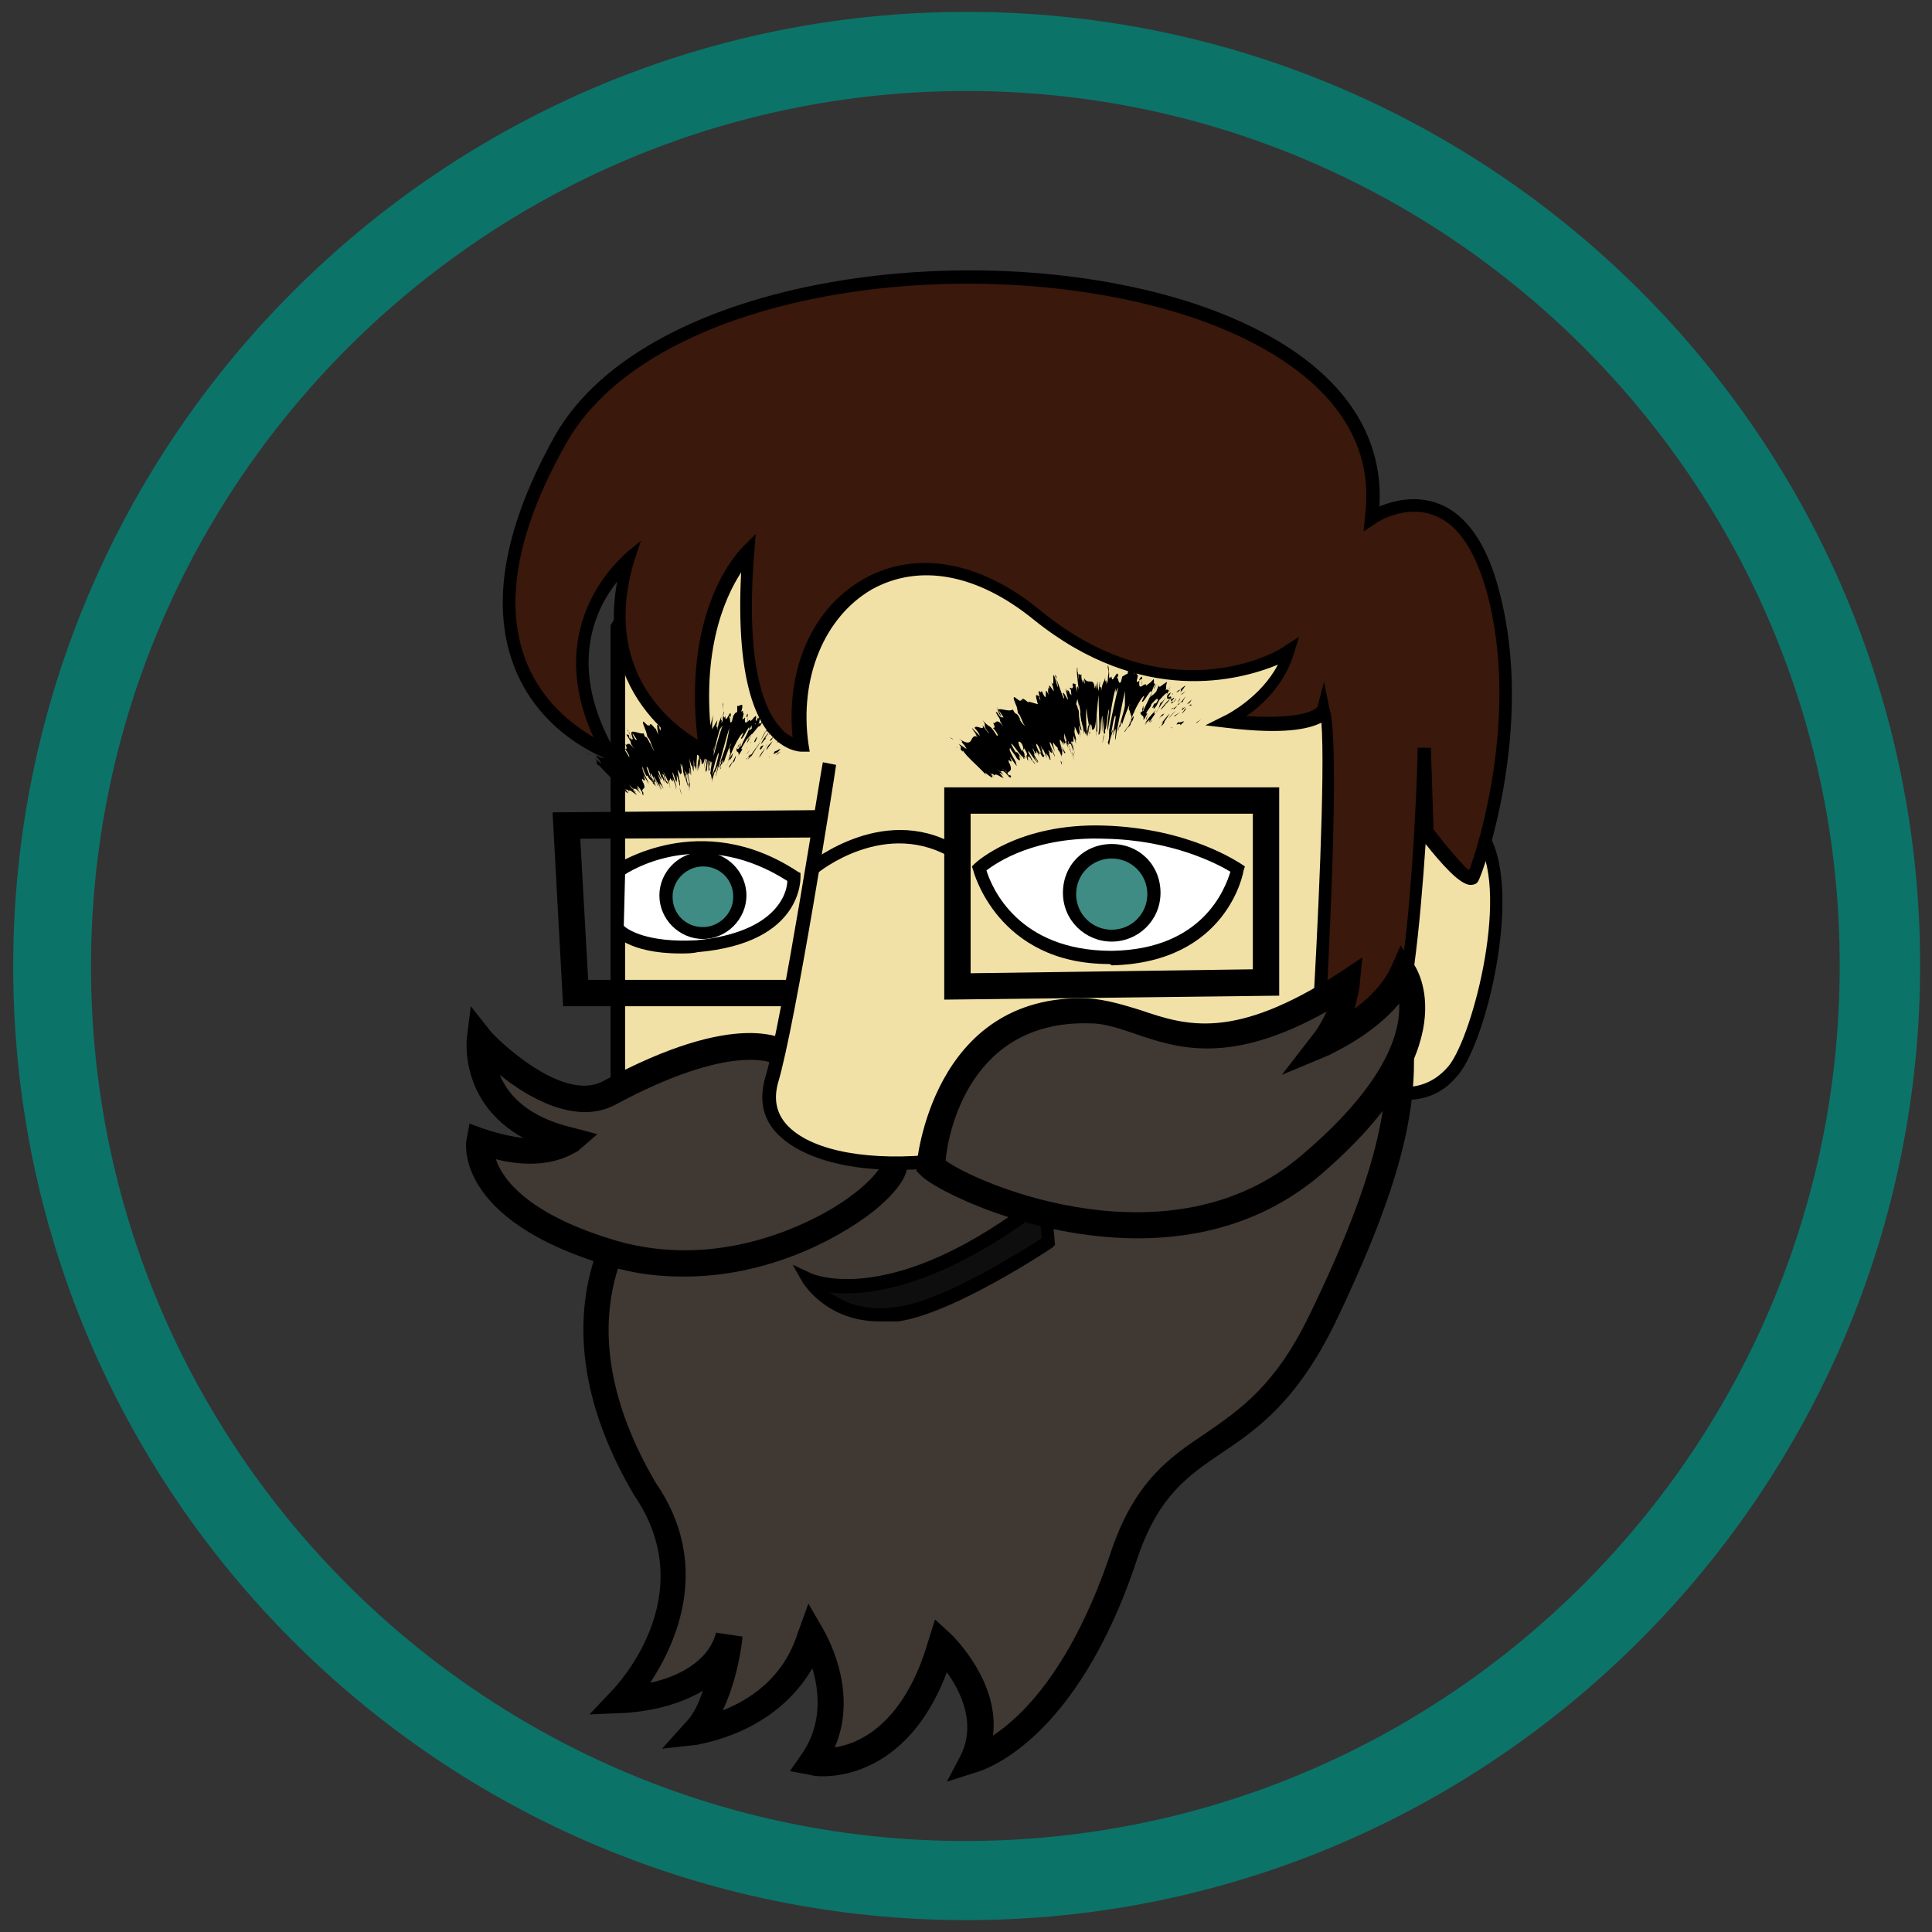 <?xml version="1.0" encoding="utf-8"?>
<!-- Generator: Adobe Illustrator 21.1.0, SVG Export Plug-In . SVG Version: 6.00 Build 0)  -->
<svg version="1.1" id="Layer_1" xmlns="http://www.w3.org/2000/svg" xmlns:xlink="http://www.w3.org/1999/xlink" x="0px" y="0px"
	 viewBox="0 0 146.5 146.5" style="enable-background:new 0 0 146.5 146.5;" xml:space="preserve">
<rect x="0" y="0" width="146.5" height="146.5" fill="#333333" stroke="none"/>
<style type="text/css">
	.st0{clip-path:url(#SVGID_2_);}
	.st1{fill:#F2E1A6;}
	.st2{fill:#FFFFFF;}
	.st3{fill:#3E8C84;}
	.st4{fill:#403833;}
	.st5{fill:#0E0E0E;}
	.st6{fill:#3A180C;}
	.st7{fill:#0C7369;}
</style>
<g>
	<defs>
		<path id="SVGID_1_" d="M73.3,0.9C33.4,0.9,0.9,33.4,0.9,73.3s32.4,72.3,72.3,72.3s72.3-32.4,72.3-72.3S113.1,0.9,73.3,0.9z"/>
	</defs>
	<clipPath id="SVGID_2_">
		<use xlink:href="#SVGID_1_"  style="overflow:visible;"/>
	</clipPath>
	<g class="st0">
		<g>
			<polygon class="st1" points="46.8,47.6 46.8,86.5 75.9,101.7 103.3,85 105,53.9 97.2,40.5 53.6,37 			"/>
			<path d="M75.9,102.3l-0.3-0.1L46.3,86.8V47.4l7-10.9L97.5,40l8,13.8l0,0.1l-1.7,31.4l-0.2,0.1L75.9,102.3z M47.3,86.2l28.6,15
				l26.9-16.4l1.7-30.7l-7.6-13l-43-3.4l-6.5,10.2V86.2z"/>
		</g>
		<g>
			<path class="st2" d="M46.9,65.9c0,0,6.1-4.3,13.3,0.5c0,0,0.4,4.6-7.4,5.3c-4.9,0.3-6-1.4-6-1.4L46.9,65.9z"/>
			<path d="M51.6,72.3c-4,0-5.1-1.5-5.2-1.6l-0.1-0.1l0.1-4.9l0.2-0.1c0.1,0,6.5-4.4,13.9,0.5l0.2,0.1l0,0.2c0,0.1,0.3,5.1-7.8,5.8
				C52.5,72.3,52,72.3,51.6,72.3z M47.3,70.2c0.3,0.3,1.8,1.3,5.5,1.1c6.2-0.6,6.9-3.7,6.9-4.5c-6.1-3.9-11.2-1.2-12.3-0.5
				L47.3,70.2z"/>
		</g>
		<g>
			<path class="st2" d="M74.2,65.8c0,0,1.6,6.9,10.1,6.7s9.5-6.7,9.5-6.7s-3.7-2.6-10.1-2.8C77.3,62.9,74.2,65.8,74.2,65.8z"/>
			<path d="M84.1,73.1c-8.5,0-10.3-7.1-10.3-7.1l-0.1-0.3l0.2-0.2c0.1-0.1,3.3-3.1,9.8-2.9c6.5,0.2,10.2,2.8,10.4,2.9l0.3,0.2
				l-0.1,0.3c0,0.1-1.2,7-10,7.2C84.2,73.1,84.1,73.1,84.1,73.1z M74.8,66c0.4,1.3,2.4,6.1,9.5,6.1c6.9-0.1,8.6-4.7,9-6
				c-1-0.6-4.4-2.4-9.5-2.5C78.5,63.4,75.6,65.4,74.8,66z"/>
		</g>
		<g>
			<circle class="st3" cx="84.3" cy="67.7" r="3.2"/>
			<path d="M84.3,71.4c-2,0-3.7-1.6-3.7-3.7s1.6-3.7,3.7-3.7s3.7,1.6,3.7,3.7S86.3,71.4,84.3,71.4z M84.3,65.1
				c-1.5,0-2.7,1.2-2.7,2.7s1.2,2.7,2.7,2.7c1.5,0,2.7-1.2,2.7-2.7S85.8,65.1,84.3,65.1z"/>
		</g>
		<g>
			<circle class="st3" cx="53.3" cy="68" r="2.8"/>
			<path d="M53.3,71.2c-1.8,0-3.3-1.5-3.3-3.3s1.5-3.3,3.3-3.3c1.8,0,3.3,1.5,3.3,3.3S55.1,71.2,53.3,71.2z M53.3,65.7
				c-1.2,0-2.3,1-2.3,2.3s1,2.3,2.3,2.3c1.2,0,2.3-1,2.3-2.3S54.6,65.7,53.3,65.7z"/>
		</g>
		<g>
			<path d="M90.7,54.8c0,0,0.3-0.2,0.4-0.3C91,54.6,90.7,54.9,90.7,54.8z"/>
			<polygon points="89.7,55 89.8,54.9 89.5,55.2 			"/>
			<path d="M89.4,54.7c-0.5,0.5,0.2,0,0.1,0.3l-0.1,0.1l0.4-0.4C89.6,54.7,89.3,54.9,89.4,54.7z"/>
			<path d="M90.3,53.4c-0.2,0.2-0.2,0.1,0,0.1C90.3,53.5,90.3,53.5,90.3,53.4C90.3,53.5,90.3,53.5,90.3,53.4z"/>
			<path d="M90.3,53.5C90.4,53.5,90.4,53.3,90.3,53.5L90.3,53.5z"/>
			<path d="M90,53.4l0.2-0.1c0.1-0.1,0.1-0.2,0.2-0.3C90.3,53.1,90.2,53.2,90,53.4z"/>
			<path d="M89.6,53.7L89.6,53.7C89.7,53.6,89.8,53.6,89.6,53.7z"/>
			<path d="M89.9,53.6l-0.2,0.1c-0.1,0.1-0.2,0.3,0.1,0C89.6,53.8,89.8,53.7,89.9,53.6z"/>
			<path d="M89.9,53.7c-0.1,0.1-0.1,0.2-0.3,0.4C89.7,54.1,90,53.7,89.9,53.7z"/>
			<path d="M88.8,55.2l-0.1,0.2L88.8,55.2C88.8,55.3,89,55,88.8,55.2z"/>
			<path d="M89.9,52.8c-0.1,0.1-0.2,0.3-0.4,0.5l0.2-0.1C89.7,53.1,89.8,53,89.9,52.8z"/>
			<path d="M89.5,53.3l-0.2,0.1C89.3,53.5,89.4,53.4,89.5,53.3z"/>
			<polygon points="89.1,54.3 89.5,54 89,54.3 			"/>
			<polygon points="89.7,52.6 89.9,52.4 89.5,52.7 			"/>
			<path d="M89.5,52.5c0.2-0.2,0.3-0.4,0.4-0.5c-0.1,0-0.3,0.2-0.4,0.3C89.5,52.2,89.6,52.3,89.5,52.5z"/>
			<path d="M89.2,52.5c0.1,0,0.2-0.1,0.3-0.2C89.4,52.3,89.3,52.4,89.2,52.5z"/>
			<path d="M89.3,53.3c0.1-0.1,0.2-0.3,0.2-0.4L89.3,53.3L89.3,53.3z"/>
			<path d="M89.2,53.3L89.2,53.3C89.2,53.2,89.2,53.2,89.2,53.3C89.2,53.2,89.2,53.2,89.2,53.3z"/>
			<path d="M89.3,53.3L89.3,53.3C89.2,53.3,89.2,53.3,89.3,53.3z"/>
			<path d="M89.2,53.9c-0.2,0.1-0.4,0.3-0.6,0.6C88.8,54.3,88.9,54.1,89.2,53.9z"/>
			<path d="M89,53.7l0,0.1c0.1-0.1,0.2-0.2,0.3-0.3L89,53.7z"/>
			<polygon points="88.8,53.8 89,53.7 88.9,53.7 			"/>
			<path d="M89,52.9C88.9,53,88.9,53,88.8,53c0,0.1,0,0.2,0,0.2C88.9,53.1,89.1,52.9,89,52.9z"/>
			<path d="M89.1,53.1L89.1,53.1C89.1,53.2,89.1,53.2,89.1,53.1z"/>
			<path d="M88.4,52.8C88.4,52.8,88.4,52.8,88.4,52.8L88.4,52.8L88.4,52.8z"/>
			<path d="M88.8,53.3c0,0.1,0.1,0,0.2-0.1C88.9,53.2,88.9,53.2,88.8,53.3C88.8,53.3,88.8,53.3,88.8,53.3z"/>
			<path d="M88.9,52.6c0,0.1-0.1,0.2-0.1,0.2C88.9,52.7,89,52.5,88.9,52.6z"/>
			<path d="M89.2,53C89.2,53,89.2,53,89.2,53C89.2,52.9,89.2,53,89.2,53z"/>
			<path d="M89.2,53c-0.1,0-0.1,0.1-0.2,0.2c0,0,0.1,0,0.1-0.1C89.1,53.1,89.1,53.1,89.2,53z"/>
			<path d="M86.8,55c0.2-0.3,0.5-0.6,0.3-0.2c0.2-0.2,0.9-1.3,1.3-1.9c-0.1,0.1-0.2,0.3-0.4,0.4c-0.1,0.2-0.1,0.5-0.4,0.8
				c-0.2,0.1,0-0.2,0.1-0.4c-0.2,0.4-0.5,0.5-0.9,1.2l0.2-0.2C87,54.8,86.9,54.9,86.8,55z"/>
			<path d="M88.5,53L88.5,53c0.1-0.1,0.1-0.2,0.3-0.5c-0.2,0.1-0.3,0.2-0.3,0.3C88.5,52.8,88.5,52.9,88.5,53L88.5,53z"/>
			<path d="M88.7,53c-0.3,0.3-0.4,0.4-0.7,0.8c0.1,0,0.3-0.3,0.4-0.4C88.2,53.5,88.6,53.3,88.7,53c0,0,0.1,0,0.1,0
				c0-0.1,0-0.1,0-0.2l0,0l0,0l0,0c0,0,0,0.1,0,0c0,0,0,0,0,0C88.8,52.9,88.7,53,88.7,53c0-0.1,0.1-0.1,0.1-0.1l0-0.1l0,0l-0.3,0.1
				C88.6,53,88.6,53,88.7,53z"/>
			<path d="M87.9,55.2C87.9,55.1,88,55.1,87.9,55.2C87.9,55.1,87.9,55.1,87.9,55.2z"/>
			<path d="M88,54.9c0,0,0.2-0.2,0.2-0.1c-0.1,0.1-0.1,0.2-0.2,0.3c0.1-0.1,0.3-0.2,0.3-0.4l0,0c0.1-0.1,0.4-0.6,0.4-0.6
				C88.4,54.4,88.3,54.6,88,54.9z"/>
			<path d="M88.3,54.1l-0.2,0.1l-0.2,0.3l0.1-0.2C88.1,54.4,88.2,54.2,88.3,54.1z"/>
			<polygon points="88.5,52.6 88.8,52.2 88.4,52.7 			"/>
			<polygon points="88.4,52.5 88.6,52.2 88.4,52.4 			"/>
			<path d="M80.6,56.5l0,0.1C80.6,56.6,80.6,56.5,80.6,56.5z"/>
			<path d="M80.7,56.5l-0.1-0.2C80.7,56.4,80.7,56.5,80.7,56.5z"/>
			<path d="M84.1,51.1c0-0.4-0.1-0.9-0.1-0.5L84.1,51.1C84.1,51,84.1,51,84.1,51.1z"/>
			<path d="M81.7,53.8c0,0,0,0.1,0,0.1c0-0.1,0-0.3,0-0.4C81.7,53.6,81.7,53.7,81.7,53.8z"/>
			<path d="M82,55.6l-0.1-0.3C81.9,55.4,82,55.5,82,55.6z"/>
			<path d="M79.8,57.3l0.2,0.4C80,57.7,79.9,57.5,79.8,57.3z"/>
			<path d="M86.6,51.8c0-0.2,0-0.3,0-0.3C86.6,51.8,86.5,52.2,86.6,51.8z"/>
			<path d="M79.1,52.1c0,0.1,0,0.2,0.1,0.3C79.1,52.3,79.1,52.2,79.1,52.1z"/>
			<path d="M86.4,51.5c0,0,0,0.1,0,0.1c0.1-0.1,0.1-0.1,0.2-0.1C86.6,51.3,86.6,51.2,86.4,51.5z"/>
			<path d="M76.4,58.9C76.4,58.9,76.4,58.9,76.4,58.9C76.4,59,76.4,59,76.4,58.9z"/>
			<path d="M72.7,56.3C72.7,56.3,72.7,56.2,72.7,56.3C72.7,56.2,72.7,56.2,72.7,56.3z"/>
			<path d="M87.8,52C87.9,52,87.8,51.9,87.8,52L87.8,52z"/>
			<path d="M87.1,53.6c0,0-0.1,0.1-0.1,0.2C87.1,53.7,87.1,53.6,87.1,53.6z"/>
			<path d="M85.3,53.9L85.3,53.9C85.3,54,85.3,54,85.3,53.9z"/>
			<path d="M87.8,52.2c0-0.1,0-0.1,0-0.1C87.8,52.1,87.8,52.1,87.8,52.2z"/>
			<path d="M87.9,52C87.9,52,87.9,52,87.9,52C87.9,52,87.9,51.9,87.9,52z"/>
			<path d="M87.8,52C87.8,52,87.8,52,87.8,52C87.8,52,87.8,52,87.8,52C87.8,52,87.8,52,87.8,52z"/>
			<path d="M77.6,56.8C77.5,56.8,77.5,56.8,77.6,56.8C77.6,56.9,77.6,56.9,77.6,56.8z"/>
			<path d="M83.2,55.6C83.2,55.6,83.2,55.6,83.2,55.6L83.2,55.6L83.2,55.6z"/>
			<path d="M83.1,55.9c0-0.5,0-0.5,0.1-0.4l0-1.3L83.1,55.9z"/>
			<path d="M80.2,56.8l0.2,0.3c0.2,0.6,0.1,0.4,0.3,0.9c-0.5-1.3,0.1-0.2-0.3-1.5l0.1,0.3c0,0,0,0.1,0,0.1c0.3,0.6-0.3-0.9-0.1-0.8
				c0.1,0.1,0.2,0.3,0.2,0.4l0-0.3c0,0,0.1,0.2,0.1,0.2l0.1-0.1l0,0c-0.1-0.2-0.1-0.5-0.2-0.7c0.1,0.2,0,0.1,0.1,0.3l0-0.3
				c0.1,0.3,0.2,0.7,0.1,0.6c0.5,1.3-0.1-0.3,0.3,0.4l0,0.2c0.3,0.7,0.2,0.4,0.4,0.9c-0.1-0.2-0.5-1.1-0.5-1.5
				c0.1,0.1,0.1,0.1,0-0.1c0.1,0.5,0.1,0.3,0.2,0.3l0.2,0.6c0-0.2-0.1-0.5-0.2-0.8c0.1,0,0.2,0.5,0.3,0.9c0.1,0.1-0.3-0.7-0.2-0.9
				c0.1,0.2,0.1,0,0.1-0.4c0.1,0.2,0.1,0.4,0.2,0.6l-0.1-0.5c0,0,0,0.2,0.1,0.2c0-0.2-0.2-0.6-0.1-0.8c-0.1-0.7,0.4,1,0.3,0.2
				c0.1,0.2,0.1,0.4,0.1,0.6c0-0.5,0-0.4-0.1-1.1l0.2,0.4c-0.1-0.5-0.2-1-0.2-1.5c-0.1-0.2-0.1-0.4-0.2-0.5l0.1-0.4
				c0,0.1,0.1,0.3,0.1,0.6c0-0.1,0-0.1,0-0.2c0.1,0.2,0.1,0.6,0.2,0.9c0-0.1-0.1-0.3-0.1-0.4c0,0.4,0.1,0.8,0.2,1.2
				c0-0.1,0-0.1,0-0.2c0,0.1,0,0.2,0,0.3c0,0.1,0-0.1,0-0.2l0.1,0.7l0-0.3l0.2,0.4c0-0.7-0.1-1.8,0-2.1c0,0.5,0.1,0.8,0.2,1.5
				c-0.1-0.6-0.1,0.3-0.2,0.2c0,0.1,0.1,0.4,0.1,0.5l0-0.6c0.1,0.5,0.1,0.4,0.1,0.6c-0.1-1,0-0.7,0-1c0,0.3,0.1,0.7,0,0.6
				c0.1,0.7,0-1.2,0.1-0.5c0,0,0,0,0,0.1c0-0.3,0.1-0.1,0.1,0.2l0,0c0.1,0.1,0.3,0,0.3-0.9c0,0.1,0,1,0,1.2c0-1,0.1-1.9,0.2-2.9
				c0,0.7,0.1,2.5,0,2.9c0,0.1,0,0.2,0.1,0c0-0.1,0-1.1,0-1.1c0.1,0.8,0,0.4,0.1,1.1c0-0.2,0-1.3,0.1-1.3c0,0.2,0,1.1,0,1.2l0.1-1.1
				c0,0.2,0,1,0,1.3c0-0.2,0.1,0,0.1-0.1l0-0.3c0.1,0.2,0.2-1.6,0.3-1.5c0,0.2-0.2,1.4-0.1,1.6c0.1-0.6,0.4-2.7,0.6-3.2l0,0.3
				l0.2-0.4c-0.2,0.8-0.6,2.6-0.7,3.3c0,0.3,0,0.4,0,0.4c0,0.3-0.1,0.5-0.1,0.5l0.1,0.2c0.1-0.7,0.2-0.7,0.3-1.2
				c-0.1,0.2-0.2,0.4-0.2,0.7c0.1-0.7,0.3-1.9,0.4-1.7c0,0.3-0.2,1.2-0.2,1.4c0-0.2,0.2-0.4,0.1-0.3l-0.1,0.3c0,0.3,0.2-0.9,0.2-0.2
				c0,0-0.1,0.9,0,0.5c0.1-0.8,0.6-3.1,0.7-3.6c0,0.1,0,0.8,0,1.1c-0.1,0.6-0.4,1.4-0.5,1.9c0-0.2,0.1-0.4,0.1-0.5
				c0,0.2-0.1,0.6-0.1,0.5c0.2-0.7,0.1,0.1,0.2-0.6c0.1-0.2,0,0.1,0.1,0.1c0.1-0.4,0.5-1.4,0.6-1.6c-0.1,0.2-0.1,0.4-0.1,0.5
				c0.1,0.1,0.1,0.4,0.2,0.5c0,0.2-0.1,0.4-0.2,0.6c0.1-0.1,0.1-0.3,0.2-0.3c-0.1,0.6-0.1,0.1-0.3,0.7c0.1-0.4,0.3-0.5,0.4-0.7
				c0.2-0.6-0.1-0.1-0.2,0.1c0.3-0.8,0.7-1.6,1-1.9c0.2-0.2-0.2,0.5-0.1,0.4c0.1,0.2,0.8-1.3,0.7-0.6c-0.2,0.5-0.5,1-0.6,1.3
				c-0.2,0.1,0-0.4,0-0.4l0,0.3c-0.1,0.2-0.2,0.3-0.2,0.1c-0.1,0.5,0.3,0.2,0.2,0.7c0.1-0.1,0.2-0.3,0.3-0.5l-0.1,0
				c0.2-0.4,0.4-0.5,0.4-0.7c0.2-0.2,0.5-0.6,0.5-0.3l-0.3,0.5c0.1-0.2,0.1-0.4,0-0.2c0.2-0.2-0.3,0.8,0.2,0.1l0.2-0.4
				c0.2-0.2,0.6-0.7,0.6-0.5c0.3-0.5-0.1,0,0.3-0.6c-0.4,0.8-0.2-0.2-0.6,0.7c0.4-0.7,0.1-0.4,0.3-1C88,52,87.9,52.2,87.9,52
				c0,0-0.1,0.1-0.1,0.1l0,0l0,0c0,0,0,0,0,0c0,0.1-0.1,0.2-0.1,0.3c-0.3,0.4-0.4,0.3-0.5,0.5c0-0.1,0.1-0.2,0.2-0.4l-0.2,0.3
				c0.2-0.4,0.2-0.7,0.4-0.9l-0.1-0.1c0-0.3,0-0.4-0.1-0.2c0-0.1-0.3,0.4-0.1,0.1L86.9,52l0-0.1c-0.2-0.1-0.6,0.6-0.5-0.3
				c-0.1,0.1-0.2,0.2-0.2,0l0.1-0.4c-0.1,0.1-0.1-0.4-0.3-0.1c0.2-1-0.3-0.3-0.4-0.5l-0.1,0.5c-0.1,0-0.2,0.1-0.4,0.2l-0.1,0.4
				c-0.2,0.3-0.2-0.4-0.3-0.3c0-0.2,0.1-0.1,0.1,0c0-1-0.5,0.7-0.5-0.1c-0.1,0.2-0.1,0.1-0.1,0c0,0,0,0,0,0c0,0,0,0,0,0
				c0-0.1,0-0.2,0-0.2c0,0.1,0,0.2,0,0.2c0,0-0.1,0.1-0.1,0.2l0-0.5c0,0,0,0,0,0c0-0.2-0.1,0.2-0.1,0.6c0,0.1-0.1,0.2-0.1,0.3
				c0-0.8-0.1,0.3-0.1-0.6c0,0.4-0.2,0.3-0.3,1.1c0-0.1,0-0.2,0-0.2c0-0.1-0.1-0.2-0.1,0l0-0.6l-0.1,0.8c-0.1-0.4-0.1-0.6,0-1.1
				c-0.1,0.7-0.1,0.3-0.2,1l0-0.4c0,0-0.1,0.5-0.1,0.2c-0.1-0.8-0.5-0.1-0.8-0.7c0.2,1.2-0.2-0.5-0.1,0.4c-0.1-0.3-0.1-0.4-0.1-0.7
				c-0.1,0.3-0.3-0.4-0.2,0.4c-0.1-0.3,0-0.4-0.1-0.6c0,0.1,0,0.2,0,0.1c0-0.2,0-0.2,0-0.4c-0.1,0.1,0,0.9,0.1,1.7
				c-0.1-0.4-0.2-0.3-0.1,0.2c-0.1-0.3-0.2-0.5-0.1-0.6c-0.1,0-0.4-0.3-0.2,0.3c0-0.2-0.1,0-0.1,0c-0.1,0-0.1-0.1-0.2,0l0.1,0.1
				c0.1,0.8,0,0.2-0.1,0.3l0-0.1c-0.3-0.5,0,0.3-0.3-0.3l0.1,0.5c0.3,1-0.3-0.5-0.3-0.1l0.1,0.3c0,0.4-0.5-1.3-0.6-1.4
				c0-0.1,0-0.1,0-0.2c-0.3-0.5,0.2,0.6,0.1,0.8c-0.1-0.3-0.2-0.8-0.3-0.9c-0.1-0.2,0.1,1.1-0.2,0.5c0.1,0.2,0.2,0.5,0.2,0.7
				c0,0.1-0.5-0.9-0.3-0.1c0-0.1-0.1-0.1-0.1-0.2c0,0.2-0.1,0.4,0.1,0.8c-0.6-1.5,0,0.9-0.6-0.5l-0.1,0.1l-0.1-0.1
				c-0.1,0,0,0.3,0.1,0.7c-0.1-0.1-0.1-0.2-0.1-0.3c-0.3-0.2-0.3-0.1-0.1,0.6L78,53.2c0.1,0.3-0.6-0.6-0.5,0c0-0.1-0.1-0.1-0.1-0.2
				c0.1,0.6-1-1-0.3,0.6l0.1,0.5c0.2,0.1,0.3,0.7,0.5,0.9c0,0.1-0.4-0.4-0.4-0.5l0.1,0.1c-0.4-0.8-0.3-0.2-0.6-0.8
				c-0.3,0.2-0.8-0.1-1.1,0l0.4,0.6l-0.1,0c-0.1-0.1-0.3-0.5-0.2-0.5c-0.2-0.3,0.1,0.4,0.2,0.5c-0.3-0.2-0.4-0.8-0.4-0.8l0,0.1
				l0.1,0.1c0.1,0.3,0.3,0.6,0.2,0.6c-0.1-0.1-0.3-0.4-0.3-0.4c0,0,0-0.1,0,0l-0.1,0l0.3,0.5c0.1,0.3-0.1,0,0.3,0.6
				c-0.6-0.8-0.6-0.1-0.8-0.3c0.2,0.4,0.1,0.4,0,0.4c0.1,0.1,0.5,0.6,0.3,0.6c-0.7-1.1-0.4-0.4-1.1-1.2c0.4,0.5-0.1,0.3,0.5,1
				c-0.1,0-0.3-0.4-0.5-0.6c0.2,0.5-0.5-0.1-0.6,0.2c0.1,0.1,0.3,0.3,0.4,0.6l-0.6-0.6c0,0.1,0.6,0.8,0.2,0.4
				c0.1,0.1,0.2,0.3,0.3,0.3c-0.8-0.4-0.2,1-1.5,0.1c0.3,0.2,0.3,0.3,0.2,0.3c0.1,0,0.3,0.3,0.4,0.5l-0.6-0.4
				c0.4,0.5-0.1,0.2,0.3,0.6l0-0.1c0.4,0.6,1.2,1.2,1.8,1.9c-0.5-0.7,0.9,0.8,0.3-0.2c0.1,0.1,0.2,0.3,0.3,0.4
				c-0.2-0.3-0.3-0.4-0.1-0.3l0.1,0.1c0.1-0.2,0.4,0.1,0.7,0.2l-0.3-0.4c0.1,0,0.2,0.1,0.3,0.2c-0.4-0.6-0.1,0-0.6-0.6
				c0.6,0.7,0.3-0.2,1,0.7c0.1,0-0.3-0.4-0.3-0.5l0.2,0.2L76,58.3c0.1,0,0.3,0.3,0.5,0.5c0,0,0,0.1,0,0.1c0.3,0.2,0.1-0.2,0.1-0.1
				l-0.2-0.1c0-0.3,0.4-0.1,0.2-0.7l-0.1-0.2c-0.1-0.4,0.2,0.1,0.2-0.1l0,0c-0.1-0.2-0.1-0.3-0.1-0.3c0.1,0.2,0.3,0.4,0.5,0.7
				C77,57.6,77,57.8,76.6,57l0.2,0.3c-0.2-0.3-0.3-0.4-0.2-0.6c0.1,0.3,0.3,0.4,0.5,0.8c0.6,0.6-0.2-0.8,0.4,0.1
				c-0.5-0.9-0.4-0.4-0.5-0.6c-0.2-0.3-0.4-0.7-0.3-0.6c0.1,0,0.8,1.1,0.9,1c0,0,0,0.1,0,0.1c0.2,0.2-0.1-0.3,0.2,0
				c-0.3-0.5,0.1,0-0.3-0.7l0,0.2c-0.1-0.2-0.5-1-0.1-0.7c0.1,0.1,0.2,0.3,0.2,0.5c0.1,0.2,0-0.2,0.1,0c0.4,0.7,0,0.2,0.2,0.8
				c0.2,0.3-0.2-0.6,0.2,0.2c-0.5-1,0.2,0.1-0.2-0.7l0.2,0.4c0-0.1-0.1-0.3-0.1-0.3l0.3,0.6c-0.2-0.5,0.3,0.3,0.2,0.1
				c-0.1,0.1-0.3-0.5-0.5-0.8c-0.2-0.6,0.7,1,0.7,0.7c0,0.1-0.2-0.2-0.3-0.4c0.1,0.1,0.2,0.2,0.3,0.4c0.1-0.1-0.3-0.4-0.3-0.7
				c0.3,0.5-0.1-0.2-0.1-0.4l0.2,0.4c0.3,0.2-0.4-0.9-0.2-0.6l0.3,0.6l0-0.2l0.2,0.5c-0.1-0.4-0.1-0.3,0.1-0.2
				c-0.2-0.3-0.4-0.8-0.3-0.8c0.2,0.2,0.2,0.4,0.2,0.3c0.1,0.3,0.3,0.6,0,0.2c0.1,0.1,0.1,0.3,0.2,0.4c0.2,0.3,0.1,0,0.2,0
				c0,0,0,0-0.1-0.1l-0.2-0.7c0.1,0.2,0.1,0.3,0.2,0.4c0-0.1-0.1-0.3-0.1-0.3c0.2,0.4,0.3,0.7,0.4,0.9l-0.1-0.4
				c0.1,0.1,0.3,0.4,0.3,0.5c0.2,0.2-0.2-0.8,0-0.5c0-0.1-0.1-0.1-0.1-0.2c0.1,0,0.4,0.5,0.2-0.1l0.3,0.6c0-0.2-0.4-0.8-0.4-1.1
				c0-0.2,0.3,0.5,0.4,0.7c-0.1-0.3-0.3-1,0-0.5C80.3,56.8,80.2,56.7,80.2,56.8z M80.9,56.2c0,0.1,0.1,0.4,0,0.1
				C80.8,55.8,80.9,56,80.9,56.2z M82,54.7C82,54.9,82,54.8,82,54.7C81.9,54.6,82,54.6,82,54.7z M87.3,52.1
				C87.3,52.1,87.2,52.2,87.3,52.1C87.3,52,87.3,52,87.3,52.1z M87.3,52.4c0-0.1,0.1-0.1,0.1-0.2c-0.1,0.1-0.1,0.1-0.1,0.1
				C87.2,52.4,87.2,52.5,87.3,52.4z M75.6,54.2L75.6,54.2C75.7,54.4,75.7,54.3,75.6,54.2z"/>
			<path d="M82,55.4c0-0.1,0-0.2-0.1-0.3C81.9,55.2,81.9,55.3,82,55.4z"/>
			<polygon points="79.8,57.2 79.8,57.2 79.8,57.3 			"/>
			<path d="M84.5,55.7c0-0.1,0-0.2,0-0.2C84.5,55.6,84.5,55.7,84.5,55.7z"/>
			<path d="M88.3,52l-0.1,0.1c0,0,0,0.1,0,0.2C88.2,52.1,88.3,52,88.3,52z"/>
			<path d="M87.2,54.8C87.2,54.8,87.2,54.9,87.2,54.8l0.2-0.2C87.4,54.6,87.2,54.7,87.2,54.8z"/>
			<path d="M87.5,53.4c-0.2,0.4-0.1,0.3,0,0.2c0,0,0,0,0,0C87.8,53.2,87.7,53.3,87.5,53.4z"/>
			<path d="M87.5,53.6C87.5,53.6,87.6,53.6,87.5,53.6C87.7,53.5,87.6,53.6,87.5,53.6z"/>
			<path d="M87.5,52.2c0,0.1,0.3-0.5,0.2-0.3C88,51.5,87.3,52.4,87.5,52.2z"/>
			<polygon points="86.9,54.6 87.1,54.1 86.9,54.5 			"/>
			<path d="M86.7,54.1l0,0.2C86.8,54.2,86.8,54.1,86.7,54.1C86.8,54.1,86.8,53.9,86.7,54.1z"/>
			<path d="M86.8,54.1C86.9,54.1,86.9,54.1,86.8,54.1C86.9,54.1,86.9,54.1,86.8,54.1z"/>
			<polygon points="86.7,54.7 86.7,54.6 86.7,54.5 			"/>
			<path d="M86.1,53.7l-0.1,0.1c-0.1,0.2-0.1,0.3,0,0.2C86,53.9,86,53.8,86.1,53.7z"/>
			<path d="M85.7,55c0-0.1,0.1-0.2,0.1-0.4l-0.3,0.6L85.7,55z"/>
			<path d="M85.5,55.1c-0.1,0.2-0.3,0.4-0.2,0.4C85.4,55.3,85.5,55.2,85.5,55.1z"/>
			<polygon points="84.8,54 84.8,54 85,53 			"/>
			<path d="M83.6,56.3c0,0.2,0.1-0.6,0.1-0.3c0-0.2,0-0.3,0-0.5C83.7,55.8,83.7,55.6,83.6,56.3z"/>
			<path d="M83.7,55.5c0,0,0-0.1,0-0.2C83.8,55.4,83.8,55.5,83.7,55.5z"/>
			<polygon points="72.2,56 72,55.9 72.3,56.1 			"/>
			<path d="M72.6,56.7l-0.4-0.5L72.6,56.7C72.5,56.7,72.5,56.6,72.6,56.7z"/>
			<path d="M81.4,57.4l0-0.2c-0.1-0.2-0.1-0.2-0.1-0.2L81.4,57.4z"/>
			<polygon points="80.7,57.1 80.8,57.1 80.5,56.6 			"/>
			<path d="M80.5,58c0,0,0-0.1,0-0.1C80.6,58,80.3,57.3,80.5,58z"/>
		</g>
		<g>
			<path d="M60,56.7c0,0,0.3-0.3,0.3-0.3C60.2,56.4,59.9,56.7,60,56.7z"/>
			<polygon points="59,57.1 59.2,57 58.8,57.3 			"/>
			<path d="M58.8,56.9c-0.4,0.6,0.2,0,0.1,0.2l-0.1,0.1l0.4-0.4C59,56.8,58.7,57.1,58.8,56.9z"/>
			<path d="M59.6,55.5C59.4,55.8,59.4,55.7,59.6,55.5C59.6,55.6,59.6,55.6,59.6,55.5C59.6,55.6,59.6,55.6,59.6,55.5z"/>
			<path d="M59.6,55.6C59.6,55.6,59.7,55.4,59.6,55.6L59.6,55.6z"/>
			<path d="M59.4,55.6l0.2-0.2c0.1-0.1,0.1-0.2,0.2-0.3C59.6,55.2,59.5,55.4,59.4,55.6z"/>
			<path d="M59,56L59,56C59.1,55.8,59.1,55.8,59,56z"/>
			<path d="M59.3,55.8l-0.2,0.1c-0.1,0.1-0.2,0.3,0.1,0C59,56,59.2,55.9,59.3,55.8z"/>
			<path d="M59.2,55.9c-0.1,0.1-0.1,0.2-0.3,0.4C59.1,56.3,59.4,55.9,59.2,55.9z"/>
			<path d="M58.3,57.4l-0.1,0.2L58.3,57.4C58.3,57.5,58.4,57.3,58.3,57.4z"/>
			<path d="M59.3,55.1c-0.1,0.1-0.2,0.3-0.3,0.5l0.1-0.1C59.1,55.4,59.2,55.3,59.3,55.1z"/>
			<path d="M59,55.6l-0.2,0.2C58.8,55.8,58.9,55.7,59,55.6z"/>
			<polygon points="58.5,56.6 58.9,56.2 58.5,56.6 			"/>
			<polygon points="59.1,54.9 59.4,54.6 59,55 			"/>
			<path d="M58.9,54.9c0.2-0.2,0.2-0.4,0.4-0.6c-0.1,0-0.2,0.2-0.4,0.4C59,54.6,59,54.7,58.9,54.9z"/>
			<path d="M58.7,54.9c0.1,0,0.1-0.1,0.2-0.2C58.9,54.7,58.8,54.8,58.7,54.9z"/>
			<path d="M58.7,55.6c0-0.1,0.2-0.3,0.2-0.4L58.7,55.6L58.7,55.6z"/>
			<path d="M58.7,55.6L58.7,55.6C58.7,55.6,58.7,55.6,58.7,55.6C58.7,55.6,58.7,55.6,58.7,55.6z"/>
			<path d="M58.7,55.6L58.7,55.6C58.7,55.7,58.7,55.7,58.7,55.6z"/>
			<path d="M58.6,56.2c-0.2,0.2-0.4,0.3-0.5,0.7C58.3,56.6,58.4,56.5,58.6,56.2z"/>
			<path d="M58.4,56.1l0,0.1c0.1-0.1,0.2-0.2,0.2-0.3L58.4,56.1z"/>
			<polygon points="58.3,56.2 58.4,56.1 58.5,56 			"/>
			<path d="M58.6,55.3c-0.1,0.1-0.2,0.1-0.2,0.1c0,0.1,0,0.1,0,0.2C58.5,55.5,58.6,55.3,58.6,55.3z"/>
			<path d="M58.6,55.5L58.6,55.5C58.6,55.5,58.6,55.6,58.6,55.5z"/>
			<path d="M58.1,55.3C58.1,55.3,58,55.3,58.1,55.3L58.1,55.3L58.1,55.3z"/>
			<path d="M58.3,55.7c0,0.1,0,0,0.1-0.1C58.4,55.6,58.4,55.6,58.3,55.7C58.3,55.7,58.3,55.7,58.3,55.7z"/>
			<path d="M58.5,55.1c0,0.1-0.1,0.2-0.1,0.2C58.5,55.2,58.6,55,58.5,55.1z"/>
			<path d="M58.7,55.4C58.7,55.4,58.7,55.4,58.7,55.4C58.7,55.3,58.7,55.4,58.7,55.4z"/>
			<path d="M58.7,55.4c0,0-0.1,0.1-0.2,0.2c0,0,0.1,0,0.1-0.1C58.6,55.5,58.6,55.4,58.7,55.4z"/>
			<path d="M56.6,57.6c0.2-0.3,0.4-0.6,0.3-0.2c0.2-0.2,0.9-1.4,1.2-2c-0.1,0.1-0.2,0.3-0.3,0.5c-0.1,0.2-0.2,0.5-0.4,0.8
				c-0.2,0.1,0-0.1,0.1-0.3c-0.2,0.4-0.4,0.6-0.8,1.2l0.2-0.2C56.7,57.4,56.6,57.5,56.6,57.6z"/>
			<path d="M58.1,55.5L58.1,55.5c0.1-0.1,0.1-0.2,0.3-0.5c-0.1,0.1-0.2,0.3-0.3,0.4L58.1,55.5L58.1,55.5z"/>
			<path d="M58.3,55.5c-0.3,0.4-0.4,0.5-0.6,0.9c0.1,0,0.2-0.3,0.4-0.4C57.9,56,58.2,55.8,58.3,55.5C58.3,55.5,58.3,55.5,58.3,55.5
				c0.1-0.1,0.1-0.1,0.1-0.2l0,0l0,0l0,0c0,0,0,0.1,0,0c0,0,0,0,0,0C58.3,55.4,58.3,55.4,58.3,55.5c0-0.1,0.1-0.1,0.1-0.1l0-0.1l0,0
				l-0.2,0.1C58.2,55.5,58.2,55.5,58.3,55.5z"/>
			<path d="M57.5,57.6C57.5,57.6,57.5,57.5,57.5,57.6C57.5,57.5,57.5,57.6,57.5,57.6z"/>
			<path d="M57.6,57.3c0,0,0.1-0.2,0.1-0.1c-0.1,0.1-0.1,0.2-0.2,0.3c0.1-0.1,0.2-0.2,0.3-0.4l0,0c0.1-0.1,0.3-0.6,0.4-0.7
				C58,56.8,57.8,57,57.6,57.3z"/>
			<path d="M57.9,56.5l-0.2,0.1L57.5,57l0.1-0.2C57.7,56.9,57.8,56.7,57.9,56.5z"/>
			<polygon points="58.2,55.1 58.4,54.7 58,55.2 			"/>
			<polygon points="58,55.1 58.2,54.7 58.1,54.9 			"/>
			<path d="M51.7,58.8l0,0.1C51.7,58.9,51.7,58.9,51.7,58.8z"/>
			<path d="M51.8,58.8l0-0.2C51.8,58.7,51.8,58.8,51.8,58.8z"/>
			<path d="M54.8,53.9c0-0.4,0.1-0.9,0-0.5L54.8,53.9C54.8,53.8,54.8,53.8,54.8,53.9z"/>
			<path d="M52.7,56.4c0,0,0,0.1,0,0.1c0-0.1,0-0.3,0-0.4C52.7,56.2,52.7,56.3,52.7,56.4z"/>
			<path d="M52.7,58.2l-0.1-0.3C52.7,58,52.7,58.1,52.7,58.2z"/>
			<path d="M51.2,59.5l0.1,0.4C51.3,59.9,51.2,59.7,51.2,59.5z"/>
			<path d="M56.7,54.6c0-0.2,0-0.2,0-0.3C56.7,54.6,56.6,54.9,56.7,54.6z"/>
			<path d="M50.6,54.3c0,0.1,0,0.2,0,0.3C50.7,54.5,50.7,54.4,50.6,54.3z"/>
			<path d="M56.6,54.3c0,0,0,0.1,0,0.1c0.1-0.1,0.1-0.1,0.1-0.1C56.7,54.1,56.7,54,56.6,54.3z"/>
			<path d="M48.7,60.4C48.7,60.4,48.7,60.3,48.7,60.4C48.7,60.4,48.7,60.4,48.7,60.4z"/>
			<path d="M45.3,57.5C45.3,57.5,45.3,57.5,45.3,57.5C45.3,57.4,45.2,57.4,45.3,57.5z"/>
			<path d="M57.6,54.6C57.7,54.6,57.7,54.6,57.6,54.6L57.6,54.6z"/>
			<path d="M57,56.2c0,0-0.1,0.1-0.1,0.2C56.9,56.3,56.9,56.3,57,56.2z"/>
			<path d="M55.4,56.7L55.4,56.7C55.4,56.8,55.4,56.8,55.4,56.7z"/>
			<path d="M57.6,54.8c0-0.1,0-0.1,0-0.1C57.6,54.7,57.6,54.8,57.6,54.8z"/>
			<path d="M57.7,54.7C57.7,54.7,57.7,54.7,57.7,54.7C57.7,54.6,57.7,54.6,57.7,54.7z"/>
			<path d="M57.6,54.6C57.6,54.6,57.6,54.7,57.6,54.6C57.6,54.7,57.6,54.7,57.6,54.6C57.6,54.6,57.6,54.6,57.6,54.6z"/>
			<path d="M49.4,58.6C49.4,58.6,49.4,58.6,49.4,58.6C49.4,58.7,49.4,58.7,49.4,58.6z"/>
			<path d="M53.6,58.3C53.6,58.3,53.6,58.3,53.6,58.3L53.6,58.3L53.6,58.3z"/>
			<path d="M53.5,58.6c0.1-0.5,0.1-0.5,0.1-0.4l0.1-1.2L53.5,58.6z"/>
			<path d="M51.4,59l0.1,0.4c0.1,0.6,0,0.4,0.2,0.9c-0.4-1.3,0.1-0.2-0.3-1.5l0.1,0.3c0,0,0,0.1,0,0.1c0.2,0.6-0.2-1-0.1-0.8
				c0.1,0.1,0.1,0.3,0.1,0.4l0-0.3c0,0,0.1,0.3,0.1,0.2l0.1-0.1l0,0c0-0.2-0.1-0.5-0.1-0.7c0.1,0.2,0,0.1,0.1,0.3l0-0.3
				c0.1,0.3,0.1,0.7,0.1,0.6c0.3,1.3,0-0.3,0.2,0.4l0,0.2c0.2,0.7,0.2,0.5,0.3,0.9c-0.1-0.2-0.3-1.2-0.3-1.5c0,0.1,0.1,0.1,0-0.1
				c0.1,0.5,0.1,0.4,0.1,0.3l0.1,0.6c0-0.2-0.1-0.5-0.1-0.8c0,0.1,0.1,0.5,0.2,1c0.1,0.1-0.2-0.8-0.1-0.9c0.1,0.2,0.1,0,0.1-0.4
				c0.1,0.2,0,0.4,0.1,0.6l0-0.5c0,0,0,0.2,0,0.2c0-0.2-0.1-0.6-0.1-0.8c-0.1-0.7,0.2,1,0.2,0.2c0,0.2,0,0.4,0.1,0.6
				c0-0.5,0-0.4,0-1.1l0.1,0.4c-0.1-0.5-0.1-1,0-1.5c0-0.2-0.1-0.4-0.1-0.5l0.1-0.3c0,0.1,0,0.3,0,0.6c0-0.1,0-0.1,0-0.2
				c0,0.2,0,0.6,0,1c0-0.1,0-0.3-0.1-0.4c0,0.4,0,0.8,0,1.2c0-0.1,0-0.1,0-0.2c0,0.1,0,0.2,0,0.3c0,0.1,0-0.1,0-0.2l0.1,0.7l0-0.3
				l0.1,0.4c0-0.7,0.1-1.8,0.2-2.1c0,0.5,0,0.9,0,1.5c0-0.7-0.1,0.3-0.1,0.2c0,0.1,0,0.4,0,0.5l0.1-0.6c0,0.5,0,0.4,0,0.6
				c0-1,0.1-0.7,0.1-1c0,0.3,0,0.7-0.1,0.6c0,0.8,0.1-1.2,0.1-0.5c0,0,0,0,0,0.1c0-0.3,0.1-0.1,0.1,0.2l0,0c0.1,0.1,0.2,0,0.3-0.8
				c0,0.1-0.1,1-0.1,1.2c0.1-0.9,0.3-1.9,0.4-2.8c-0.1,0.7-0.2,2.5-0.3,2.9c0,0.1,0,0.2,0.1,0c0-0.1,0.1-1.1,0.1-1.1
				c0,0.8,0,0.4,0,1.1c0-0.2,0.2-1.3,0.2-1.3c0,0.2-0.2,1.1-0.2,1.2l0.2-1.1c0,0.2-0.1,0.9-0.2,1.3c0-0.2,0.1,0,0.1-0.1l0-0.3
				c0,0.2,0.3-1.5,0.4-1.5c-0.1,0.2-0.3,1.4-0.3,1.5c0.1-0.6,0.6-2.7,0.8-3.1l-0.1,0.3l0.2-0.3c-0.3,0.8-0.8,2.6-0.9,3.3
				c0,0.3-0.1,0.4,0,0.4C54,59,54,59.1,54,59.1l0,0.2c0.1-0.7,0.2-0.6,0.3-1.2l-0.3,0.7c0.1-0.7,0.5-1.9,0.5-1.7
				c0,0.3-0.3,1.2-0.3,1.4c0.1-0.2,0.2-0.4,0.1-0.3l-0.1,0.3c0,0.3,0.3-0.9,0.2-0.2c0,0-0.2,0.8-0.1,0.5c0.2-0.7,0.8-3,1-3.6
				c0,0.1-0.1,0.7-0.2,1.1c-0.1,0.6-0.5,1.4-0.6,1.9c0.1-0.2,0.1-0.4,0.2-0.5c0,0.2-0.2,0.5-0.1,0.5c0.2-0.6,0.1,0.1,0.2-0.5
				c0.1-0.2,0,0.2,0.1,0.1c0.1-0.4,0.5-1.4,0.6-1.6c-0.1,0.2-0.1,0.4-0.2,0.5c0.1,0.1,0,0.4,0.1,0.4c-0.1,0.2-0.1,0.4-0.2,0.6
				c0.1-0.1,0.2-0.3,0.2-0.3c-0.2,0.6-0.1,0.1-0.3,0.7c0.1-0.4,0.3-0.5,0.4-0.7c0.2-0.6,0-0.1-0.2,0.1c0.3-0.8,0.7-1.6,1-1.9
				c0.2-0.2-0.2,0.5-0.1,0.4c0.1,0.2,0.7-1.3,0.6-0.7c-0.2,0.5-0.5,1-0.6,1.3c-0.1,0.2,0-0.3,0-0.3l-0.1,0.3
				c-0.1,0.2-0.2,0.3-0.2,0.1c-0.2,0.4,0.2,0.2,0.1,0.6c0.1-0.2,0.2-0.3,0.3-0.5l-0.1,0c0.2-0.4,0.3-0.5,0.4-0.7
				c0.2-0.2,0.5-0.6,0.4-0.4l-0.3,0.5c0.1-0.2,0.1-0.3,0-0.2c0.2-0.2-0.3,0.8,0.1,0.1l0.2-0.4c0.2-0.2,0.6-0.8,0.6-0.6
				c0.3-0.5,0,0.1,0.3-0.6c-0.4,0.8-0.2-0.1-0.5,0.7c0.3-0.7,0.1-0.4,0.3-1c-0.1,0.2-0.2,0.4-0.2,0.2c0,0-0.1,0.1-0.1,0.2l0,0l0,0
				c0,0,0,0,0,0c0,0.1-0.1,0.2-0.1,0.3c-0.2,0.4-0.3,0.3-0.5,0.5c0-0.1,0.1-0.2,0.2-0.4L57,55.6c0.2-0.4,0.2-0.7,0.4-0.9l-0.1-0.1
				c0.1-0.3,0-0.4-0.1-0.2c0-0.1-0.3,0.4-0.1,0.1l-0.2,0.2l0-0.1c-0.1-0.1-0.5,0.6-0.4-0.2c-0.1,0.1-0.2,0.2-0.2,0.1l0.1-0.4
				c-0.1,0.1,0-0.4-0.2-0.1c0.3-1-0.2-0.3-0.3-0.5L55.9,54c-0.1,0-0.2,0.1-0.3,0.3l-0.1,0.4c-0.2,0.3-0.1-0.3-0.2-0.3
				c0-0.2,0.1-0.1,0.1,0c0.1-1-0.4,0.7-0.4-0.1c-0.1,0.2-0.1,0.1-0.1,0c0,0,0,0,0,0c0,0,0,0,0,0c0-0.1,0-0.2,0-0.2
				c0,0.1,0,0.2,0,0.2c0,0-0.1,0.1-0.1,0.2l0.1-0.5c0,0,0,0,0,0c0-0.2-0.1,0.2-0.1,0.6c0,0.1-0.1,0.2-0.1,0.3c0.1-0.8-0.1,0.2,0-0.6
				c-0.1,0.4-0.2,0.3-0.3,1.1c0-0.1,0-0.2,0-0.2c0-0.1,0-0.2-0.1,0l0.1-0.6L54,55.3c0-0.4,0-0.6,0.1-1.1c-0.2,0.7-0.1,0.3-0.3,1
				l0-0.4c0,0-0.1,0.5-0.1,0.2c0-0.8-0.4-0.1-0.6-0.8c0,1.2-0.1-0.5-0.1,0.4c0-0.3,0-0.4,0-0.7c-0.1,0.3-0.2-0.4-0.2,0.3
				c0-0.3,0-0.4,0-0.6c0,0.1,0,0.2,0,0.1c0-0.2,0-0.2,0-0.4c-0.1,0.1-0.1,0.9-0.1,1.7c-0.1-0.4-0.1-0.3-0.1,0.2c0-0.3-0.1-0.5,0-0.6
				c0,0-0.3-0.4-0.2,0.3c0-0.2-0.1,0-0.1,0c-0.1,0-0.1-0.1-0.2,0l0,0.1c0.1,0.8,0,0.2-0.1,0.3l0-0.1c-0.2-0.5,0,0.3-0.3-0.3l0.1,0.5
				c0.1,1-0.2-0.6-0.2-0.2l0.1,0.3c0,0.4-0.4-1.4-0.4-1.5c0-0.1,0-0.1,0-0.2c-0.2-0.6,0.1,0.6,0,0.8c-0.1-0.3-0.1-0.9-0.2-0.9
				c-0.1-0.3,0,1.1-0.2,0.5c0.1,0.3,0.1,0.5,0.2,0.7c0,0.1-0.4-0.9-0.3-0.1c0-0.1,0-0.1-0.1-0.2c0,0.2-0.1,0.4,0,0.8
				c-0.5-1.6-0.1,0.9-0.5-0.6l-0.1,0.1l0-0.2c-0.1-0.1,0,0.3,0,0.7C50,55.3,50,55.2,50,55.1c-0.2-0.3-0.2-0.2-0.1,0.6l-0.2-0.5
				c0.1,0.3-0.5-0.7-0.4-0.1c0-0.1-0.1-0.1-0.1-0.2c0.1,0.6-0.9-1.1-0.2,0.6l0.1,0.4c0.2,0.1,0.3,0.7,0.5,1c0,0.1-0.3-0.5-0.3-0.6
				l0,0.1c-0.4-0.9-0.3-0.2-0.5-0.8c-0.2,0.1-0.7-0.2-0.9-0.1l0.4,0.6l-0.1,0c-0.1-0.1-0.3-0.5-0.2-0.5C47.7,55.3,48,56,48,56.1
				c-0.2-0.2-0.4-0.8-0.4-0.8l0,0.1l0.1,0.1c0.1,0.3,0.3,0.6,0.2,0.6c-0.1-0.1-0.2-0.4-0.3-0.4c0,0,0-0.1,0,0l-0.1,0l0.3,0.5
				c0.1,0.3-0.1,0,0.3,0.6c-0.6-0.8-0.5-0.1-0.7-0.4c0.2,0.4,0.1,0.4,0,0.4c0.1,0.1,0.4,0.6,0.3,0.6c-0.7-1.2-0.4-0.4-1-1.2
				c0.4,0.5-0.1,0.2,0.5,1c-0.1-0.1-0.3-0.4-0.5-0.7c0.2,0.5-0.4-0.1-0.5,0.1c0.1,0.1,0.3,0.4,0.4,0.6L46,56.5
				c0,0.1,0.6,0.8,0.2,0.4c0.1,0.1,0.2,0.3,0.2,0.3c-0.8-0.5-0.1,0.9-1.4-0.1c0.3,0.2,0.3,0.3,0.2,0.3c0.1,0,0.3,0.3,0.4,0.5
				l-0.5-0.4c0.4,0.5-0.1,0.1,0.3,0.6l0-0.1c0.5,0.6,1.2,1.2,1.8,1.9c-0.5-0.7,0.9,0.9,0.2-0.1c0.1,0.1,0.2,0.2,0.3,0.4
				c-0.2-0.3-0.3-0.4-0.1-0.3l0.1,0.1c0-0.2,0.3,0.1,0.6,0.3L48,59.9c0.1,0,0.2,0.1,0.2,0.2c-0.4-0.6-0.1,0-0.5-0.6
				c0.6,0.7,0.2-0.1,0.9,0.7c0,0-0.3-0.4-0.3-0.5l0.2,0.2l-0.2-0.3c0.1,0,0.3,0.3,0.4,0.5c0,0,0,0.1,0,0.1c0.2,0.3,0-0.2,0.1-0.1
				l-0.1-0.1c0-0.3,0.3-0.1,0.1-0.6l-0.1-0.2c-0.1-0.4,0.2,0.2,0.2-0.1l0,0c-0.1-0.2-0.1-0.3-0.1-0.3c0.1,0.2,0.3,0.4,0.4,0.7
				c-0.1-0.4-0.1-0.3-0.5-1.1l0.2,0.3c-0.2-0.3-0.2-0.5-0.2-0.6c0.1,0.3,0.3,0.5,0.5,0.9c0.5,0.6-0.3-0.8,0.4,0.2
				C49,58.5,49.1,59,49,58.8c-0.2-0.3-0.3-0.7-0.3-0.6c0,0,0.7,1.1,0.8,1.1c0,0,0,0.1,0,0.1c0.2,0.2-0.1-0.3,0.1,0
				c-0.3-0.6,0.1,0-0.3-0.7l0,0.2c-0.1-0.2-0.4-1-0.2-0.7c0.1,0.1,0.1,0.3,0.2,0.5c0.1,0.2,0-0.2,0.1,0c0.4,0.7,0,0.2,0.2,0.8
				c0.2,0.3-0.2-0.5,0.2,0.2c-0.5-1,0.1,0.1-0.2-0.7l0.2,0.4c0-0.1-0.1-0.3-0.1-0.3l0.2,0.6c-0.2-0.5,0.3,0.4,0.2,0.1
				c-0.1,0.1-0.3-0.5-0.5-0.8c-0.2-0.6,0.6,1.1,0.6,0.8c0,0.1-0.2-0.2-0.2-0.4c0.1,0.1,0.2,0.2,0.3,0.4c0-0.1-0.2-0.4-0.3-0.7
				c0.3,0.5-0.1-0.2-0.1-0.4l0.2,0.4c0.2,0.2-0.4-0.9-0.1-0.6l0.2,0.6l0-0.2l0.2,0.5c-0.1-0.4-0.1-0.3,0-0.2
				c-0.1-0.3-0.3-0.8-0.3-0.8c0.1,0.3,0.2,0.4,0.2,0.3c0.1,0.3,0.2,0.6,0,0.2c0.1,0.1,0.1,0.3,0.2,0.4c0.2,0.3,0.1,0,0.1,0
				c0,0,0,0-0.1-0.1l-0.2-0.7c0.1,0.2,0.1,0.3,0.2,0.4c0-0.1-0.1-0.3-0.1-0.3c0.1,0.4,0.3,0.7,0.3,0.9l-0.1-0.4
				c0.1,0.2,0.2,0.4,0.2,0.6c0.1,0.2-0.2-0.8,0-0.5c0-0.1,0-0.1,0-0.2c0.1,0.1,0.3,0.5,0.2,0l0.3,0.7c0-0.2-0.3-0.8-0.3-1.1
				c0-0.2,0.2,0.6,0.3,0.7C51.4,59.1,51.2,58.4,51.4,59C51.5,59.1,51.4,59,51.4,59z M52,58.6c0,0.1,0,0.4,0,0.1
				C51.8,58.2,51.9,58.4,52,58.6z M52.8,57.3C52.8,57.5,52.8,57.4,52.8,57.3C52.8,57.2,52.8,57.2,52.8,57.3z M57.2,54.8
				C57.2,54.8,57.2,54.9,57.2,54.8C57.2,54.7,57.2,54.7,57.2,54.8z M57.2,55.1c0-0.1,0.1-0.1,0.1-0.2C57.2,55,57.2,55,57.2,55
				C57.1,55.1,57.1,55.2,57.2,55.1z M47.7,55.8l0.1,0.1C47.8,56.1,47.7,56,47.7,55.8z"/>
			<path d="M52.7,58c0-0.1,0-0.2,0-0.3C52.7,57.8,52.7,57.9,52.7,58z"/>
			<polygon points="51.2,59.4 51.2,59.4 51.2,59.5 			"/>
			<path d="M54.6,58.4c0-0.1,0-0.2,0.1-0.2C54.6,58.3,54.6,58.4,54.6,58.4z"/>
			<path d="M58,54.6l-0.1,0.1c0,0,0,0.1,0,0.2C57.9,54.7,58,54.6,58,54.6z"/>
			<path d="M56.9,57.4C57,57.4,56.9,57.4,56.9,57.4l0.2-0.2C57.1,57.2,56.9,57.3,56.9,57.4z"/>
			<path d="M57.3,56c-0.2,0.4-0.1,0.3,0,0.2c0,0,0,0,0,0C57.5,55.7,57.4,55.9,57.3,56z"/>
			<path d="M57.3,56.2C57.3,56.2,57.3,56.2,57.3,56.2C57.4,56,57.3,56.2,57.3,56.2z"/>
			<path d="M57.4,54.9c0,0.1,0.2-0.5,0.2-0.3C57.8,54.1,57.2,55.1,57.4,54.9z"/>
			<polygon points="56.6,57.2 56.9,56.8 56.7,57.1 			"/>
			<path d="M56.6,56.8l0,0.2C56.6,56.8,56.6,56.8,56.6,56.8C56.6,56.7,56.7,56.6,56.6,56.8z"/>
			<path d="M56.7,56.8C56.7,56.8,56.7,56.8,56.7,56.8C56.7,56.7,56.7,56.7,56.7,56.8z"/>
			<polygon points="56.5,57.3 56.5,57.2 56.5,57.2 			"/>
			<path d="M56.1,56.4L56,56.5c-0.1,0.2-0.1,0.3-0.1,0.2C56,56.6,56,56.6,56.1,56.4z"/>
			<path d="M55.7,57.7c0-0.1,0.1-0.2,0.1-0.4l-0.3,0.6L55.7,57.7z"/>
			<path d="M55.5,57.8c-0.1,0.2-0.3,0.4-0.2,0.4C55.4,58.1,55.5,57.9,55.5,57.8z"/>
			<polygon points="55,56.8 55,56.8 55.3,55.8 			"/>
			<path d="M53.9,59c0,0.3,0.1-0.6,0.1-0.3c0.1-0.2,0-0.3,0.1-0.5C54,58.5,54,58.4,53.9,59z"/>
			<path d="M54,58.3c0,0,0-0.1,0-0.1C54.1,58.2,54,58.2,54,58.3z"/>
			<path d="M44.7,57.2c-0.1,0-0.1-0.1-0.2-0.1c0.1,0.1,0.2,0.1,0.3,0.2L44.7,57.2z"/>
			<path d="M45.2,57.9l-0.5-0.5L45.2,57.9C45.1,57.8,45,57.8,45.2,57.9z"/>
			<path d="M52.3,59.8l0-0.2c0-0.2,0-0.2-0.1-0.2L52.3,59.8z"/>
			<polygon points="51.8,59.4 51.8,59.4 51.7,58.9 			"/>
			<path d="M51.7,60.3C51.7,60.3,51.7,60.1,51.7,60.3C51.7,60.3,51.5,59.6,51.7,60.3z"/>
		</g>
		<g>
			<path class="st1" d="M105.5,63.6c0,0,3.5-4,7.1,0c2.5,4.2-0.5,15.7-2.5,17.7c-2.7,3-6.3,0.8-6.3,0.8L105.5,63.6z"/>
			<path d="M106.7,83.4c-1.7,0-3.1-0.8-3.1-0.8l-0.3-0.2l1.7-19l0.1-0.1c0.1-0.1,1.8-1.9,4-1.9c1.4,0,2.6,0.7,3.8,1.9
				c2.6,4.4-0.3,16.2-2.5,18.4C109.3,83,107.9,83.4,106.7,83.4z M104.3,81.9c0.8,0.4,3.4,1.3,5.4-0.9c1.8-1.8,4.8-13,2.4-17.1
				c-0.9-1-1.9-1.5-3-1.5c0,0,0,0,0,0c-1.6,0-2.8,1.1-3.2,1.5L104.3,81.9z"/>
		</g>
		<g>
			<path class="st4" d="M49,90.6c0,0-8.3,8.1,0,22.2c5.7,8.3-1.8,16-1.8,16s7.2-0.2,8.2-4.9c0,0-0.5,5-2.6,7.3c0,0,6.8-0.8,8.9-7.2
				c0,0,3.2,5.2,0,9.6c0,0,6.9,1.2,9.8-8.9c0,0,4.6,4.4,2.3,8.9c0,0,7-1.7,11.6-15.8c3.5-9.9,9.6-6.4,15-17.7s6.1-16.4,5.9-20.6
				C106,75.2,49,90.6,49,90.6z"/>
			<path d="M71.8,135.1l1-1.9c1.3-2.5,0-5-1-6.4c-3.4,9-10.3,7.9-10.3,7.8l-1.6-0.3l0.9-1.3c1.6-2.3,1.3-4.8,0.8-6.5
				c-2.9,5-8.5,5.7-8.7,5.8l-2.7,0.3l1.8-2c0.6-0.6,1-1.5,1.3-2.4c-2.6,1.6-6,1.7-6.2,1.7l-2.4,0.1l1.7-1.8
				c0.3-0.3,6.9-7.2,1.7-14.8c-8.7-14.7,0-23.4,0.1-23.5l0.2-0.2l0.3-0.1c12.6-3.4,54-14.3,57.9-11.4c0.4,0.3,0.6,0.7,0.6,1.1
				c0.2,4.8-0.8,10.3-6,21.1c-2.9,5.9-5.9,8-8.6,9.8c-2.5,1.7-4.7,3.2-6.3,7.8c-4.7,14.4-12,16.3-12.3,16.4L71.8,135.1z M61.3,121.6
				l1.1,1.9c0.1,0.2,2.8,4.6,0.9,9c2-0.3,5.3-1.9,7.1-8.1l0.5-1.6l1.2,1.1c0.2,0.2,3.7,3.6,3.2,7.7c2.3-1.5,6.1-5.3,9-14.1
				c1.8-5.2,4.4-7,7.1-8.8c2.6-1.8,5.3-3.6,7.9-9c5.5-11.3,5.9-16.2,5.8-19.8c-3.5-1.1-30.7,5-55.7,11.7c-1.1,1.2-6.9,8.5,0.3,20.8
				c4.3,6.2,1.6,12.2-0.4,15.2c1.9-0.4,4.4-1.5,5-3.8l2,0.3c0,0.2-0.3,3.1-1.5,5.6c2-0.8,4.6-2.4,5.7-5.9L61.3,121.6z"/>
		</g>
		<g>
			<path class="st5" d="M61.3,97.1c0,0,6.2,3.1,17.8-6.2l0.3,3.2c0,0-7.4,5-11.4,5.5C63.2,100.3,61.3,97.1,61.3,97.1z"/>
			<path d="M66.7,100.2c-4,0-5.7-2.8-5.8-2.9l-0.8-1.4l1.5,0.7c0.1,0,6.1,2.7,17.3-6.1l0.7-0.6l0.4,4.5l-0.2,0.2
				c-0.3,0.2-7.5,5-11.7,5.6C67.6,100.2,67.1,100.2,66.7,100.2z M62.9,98c1,0.7,2.6,1.5,5.1,1.1c3.5-0.4,9.7-4.4,11-5.2l-0.2-2
				C70.8,97.9,65.4,98.3,62.9,98z"/>
		</g>
		<path d="M63,76.3H42.7l-0.8-14.7l23.5-0.2L63,76.3z M44.6,74.3h16.7L63,63.5l-19,0.1L44.6,74.3z"/>
		<g>
			<path class="st6" d="M46,56.9c0,0-14.2-5.1-3.5-23.7s64.4-15.6,61.5,6c0,0,6.6-4.3,9.2,5.7s-1.1,20.8-1.5,21.6
				c-0.5,0.8-3.5-3.4-3.5-3.4l-0.2-6.3c0,0-0.6,19.4-2.6,22.2s-5.4-1.2-5.4-1.2s1.2-21.3,0.6-23.9c0,0-0.5,1.7-7.4,0.9
				c0,0,3.5-1.7,4.6-5.2c0,0-8.9,5.5-19.1-2.8s-19.4-0.5-17.9,9.9c0,0-5.2,0.2-4-14.8c0,0-4.8,4.5-3.2,15.2c0,0-9.1-4-5.9-14.6
				C47.7,42.4,41,47.7,46,56.9z"/>
			<path d="M103.6,80.4c-2,0-4-2.3-4-2.4l-0.1-0.2l0-0.2c0.4-6.6,1-19,0.7-22.8c-1,0.5-2.9,0.9-7.1,0.4l-1.7-0.2l1.6-0.8
				c0,0,2.6-1.3,3.9-3.8c-2.9,1.2-10.3,3.2-18.5-3.4c-4.3-3.5-8.7-4.3-12.3-2.3c-3.6,2.1-5.5,6.7-4.8,11.7l0.1,0.6l-0.6,0
				c-0.1,0-1.1,0-2.2-1.1c-1.4-1.4-2.8-4.8-2.4-12.5c-1.3,2-3.2,6.3-2.1,13.6l0.1,0.9l-0.8-0.4c-0.1,0-8.4-3.8-6.6-13.4
				c-1.6,2-3.8,6.3-0.3,12.6l0.6,1.2l-1.2-0.4c-0.2-0.1-5.1-1.9-7-7.2c-1.7-4.7-0.6-10.5,3.2-17.3c7-12.2,32.3-15.4,48.7-9.9
				c9.4,3.2,14.2,8.6,13.8,15.3c1-0.4,2.7-0.9,4.5-0.2c2.1,0.8,3.7,3.1,4.6,6.7c2.7,10.2-1.2,21.2-1.6,21.9
				c-0.1,0.2-0.3,0.3-0.6,0.3c0,0,0,0,0,0c-0.8,0-2.2-1.6-3.4-3.1c-0.4,5.9-1.1,13.6-2.4,15.3C105.2,80,104.5,80.4,103.6,80.4
				C103.7,80.4,103.6,80.4,103.6,80.4z M100.5,77.5c0.6,0.7,2,1.9,3.2,1.9c0.5,0,0.9-0.3,1.3-0.8c1.6-2.2,2.4-16.5,2.5-21.9l1,0
				l0.2,6.2c1,1.3,2.2,2.7,2.7,3.1c0.7-1.8,3.8-11.7,1.4-20.9c-0.9-3.3-2.2-5.3-4-6c-2.2-0.9-4.4,0.5-4.5,0.6l-0.9,0.6l0.1-1.1
				c1.2-8.9-7.7-13.3-13-15.1c-16-5.4-40.7-2.4-47.5,9.4c-3.7,6.5-4.8,12-3.2,16.4c1.2,3.3,3.7,5.1,5.2,6C41,47.1,47.4,42.1,47.4,42
				l1.2-1l-0.5,1.5c-2.5,8.3,2.7,12.3,4.8,13.6c-1.2-10.2,3.3-14.5,3.5-14.7l0.9-0.9l-0.1,1.3c-0.7,8.5,0.7,12,2,13.4
				c0.3,0.4,0.7,0.6,0.9,0.7c-0.5-5.2,1.5-9.8,5.4-12c3.9-2.2,8.8-1.4,13.4,2.4c9.8,8,18.2,3,18.5,2.7l1.1-0.7l-0.4,1.3
				c-0.7,2.3-2.4,3.9-3.6,4.7c4.8,0.3,5.4-0.7,5.4-0.7l0.5-1.9l0.4,2C101.7,56.3,100.6,75.2,100.5,77.5z"/>
		</g>
		<g>
			<path class="st4" d="M59.4,79.9c0,0-3.2-2.4-13.2,3c-3.8,1.9-9.2-3.4-9.7-4.1c0,0-0.8,5.8,6.7,7.7c0,0-2,1.7-6.7,0
				c0,0-1.1,5.3,10.1,8.5c11.2,3.2,21.4-4.8,21.3-6.8C67.6,86.2,59.4,79.9,59.4,79.9z"/>
			<path d="M51.9,96.8c-1.9,0-3.8-0.2-5.7-0.8c-11.9-3.5-10.9-9.5-10.8-9.7l0.2-1.1l1.1,0.4c1.2,0.4,2.2,0.6,3,0.7
				c-4.9-2.7-4.3-7.5-4.3-7.6l0.3-2.4l1.5,1.9c0.5,0.6,5.4,5.4,8.5,3.8C56,76.4,59.6,78.8,60,79.1l0,0c2.6,2,8.6,6.9,8.8,9.1
				c0.1,1.2-1.3,2.6-2.5,3.6C63.1,94.3,57.8,96.8,51.9,96.8z M37.6,87.9c0.5,1.5,2.4,4.2,9.2,6.2c7.4,2.1,13.8-1,16.2-2.4
				c2.7-1.6,3.8-3.1,3.8-3.4c-0.2-0.9-4.3-4.7-8-7.6c-0.2-0.1-3.3-1.7-12.2,3.1c-2.9,1.5-6.5-0.5-8.7-2.3c0.6,1.5,2.1,3.2,5.5,4
				l1.9,0.5l-1.5,1.3C43.5,87.4,41.6,88.9,37.6,87.9z"/>
		</g>
		<g>
			<path class="st1" d="M62.9,58c0,0-3.1,19.7-4.4,24c-1.3,4.3,4.3,6.8,11.9,6.1l10.3-5.8"/>
			<path d="M67.9,88.7c-4.2,0-7.6-1.1-9.2-3c-0.9-1.1-1.1-2.4-0.7-3.9c1.3-4.2,4.3-23.8,4.4-24l1,0.2c-0.1,0.8-3.1,19.8-4.4,24.1
				c-0.3,1.1-0.2,2.1,0.5,3c1.6,2,5.7,2.9,10.7,2.5l10.2-5.8l0.5,0.9l-10.5,5.9C69.6,88.7,68.7,88.7,67.9,88.7z"/>
		</g>
		<path d="M62,66.2l-0.6-0.8c0.1,0,5.9-4.8,11.6-1l-0.6,0.8C67.2,61.9,62,66.2,62,66.2z"/>
		<g>
			<path class="st4" d="M70.6,88.4c0,0,0.8-12.2,12-11.8c4.9,0.3,8.3,5.2,19.5-2c0,0-0.3,2.6-1.8,4.5c0,0,4.5-1.9,6.1-5.4
				c0,0,3.9,5.4-7.1,14.7S72.1,90,70.6,88.4z"/>
			<path d="M86.3,93.9c-8.2,0-15.5-3.7-16.5-4.8l-0.3-0.3l0-0.4c0-0.1,1.1-13.1,13-12.7c1.4,0.1,2.7,0.5,4,0.9
				c3.5,1.2,7.1,2.3,15-2.8l1.8-1.2l-0.2,2.1c0,0.1-0.1,0.8-0.4,1.8c1.1-0.8,2.2-1.9,2.8-3.2l0.7-1.6l1,1.4
				c0.2,0.3,4.3,6.3-7.2,16.1C95.8,92.7,90.9,93.9,86.3,93.9z M71.7,88c2.6,1.9,17.2,8,27-0.4c6.5-5.5,7.5-9.4,7.4-11.5
				c-2.1,2.5-5.2,3.8-5.3,3.9l-3.6,1.5l2.4-3.1c0.4-0.5,0.7-1.1,1-1.7c-7.3,4.1-11.3,2.8-14.5,1.7c-1.2-0.4-2.3-0.8-3.4-0.8
				C73.6,77.3,71.9,85.8,71.7,88z"/>
		</g>
		<path d="M71.6,75.8V59.7H97v15.8L71.6,75.8z M73.6,61.7v12.1L95,73.5V61.7H73.6z"/>
	</g>
</g>
<path class="st7" d="M73.3,145.6c-39.9,0-72.3-32.4-72.3-72.3S33.4,0.9,73.3,0.9s72.3,32.4,72.3,72.3S113.1,145.6,73.3,145.6z
	 M73.3,6.9C36.7,6.9,6.9,36.7,6.9,73.3c0,36.6,29.8,66.3,66.3,66.3c36.6,0,66.3-29.8,66.3-66.3C139.6,36.7,109.8,6.9,73.3,6.9z"/>
</svg>
